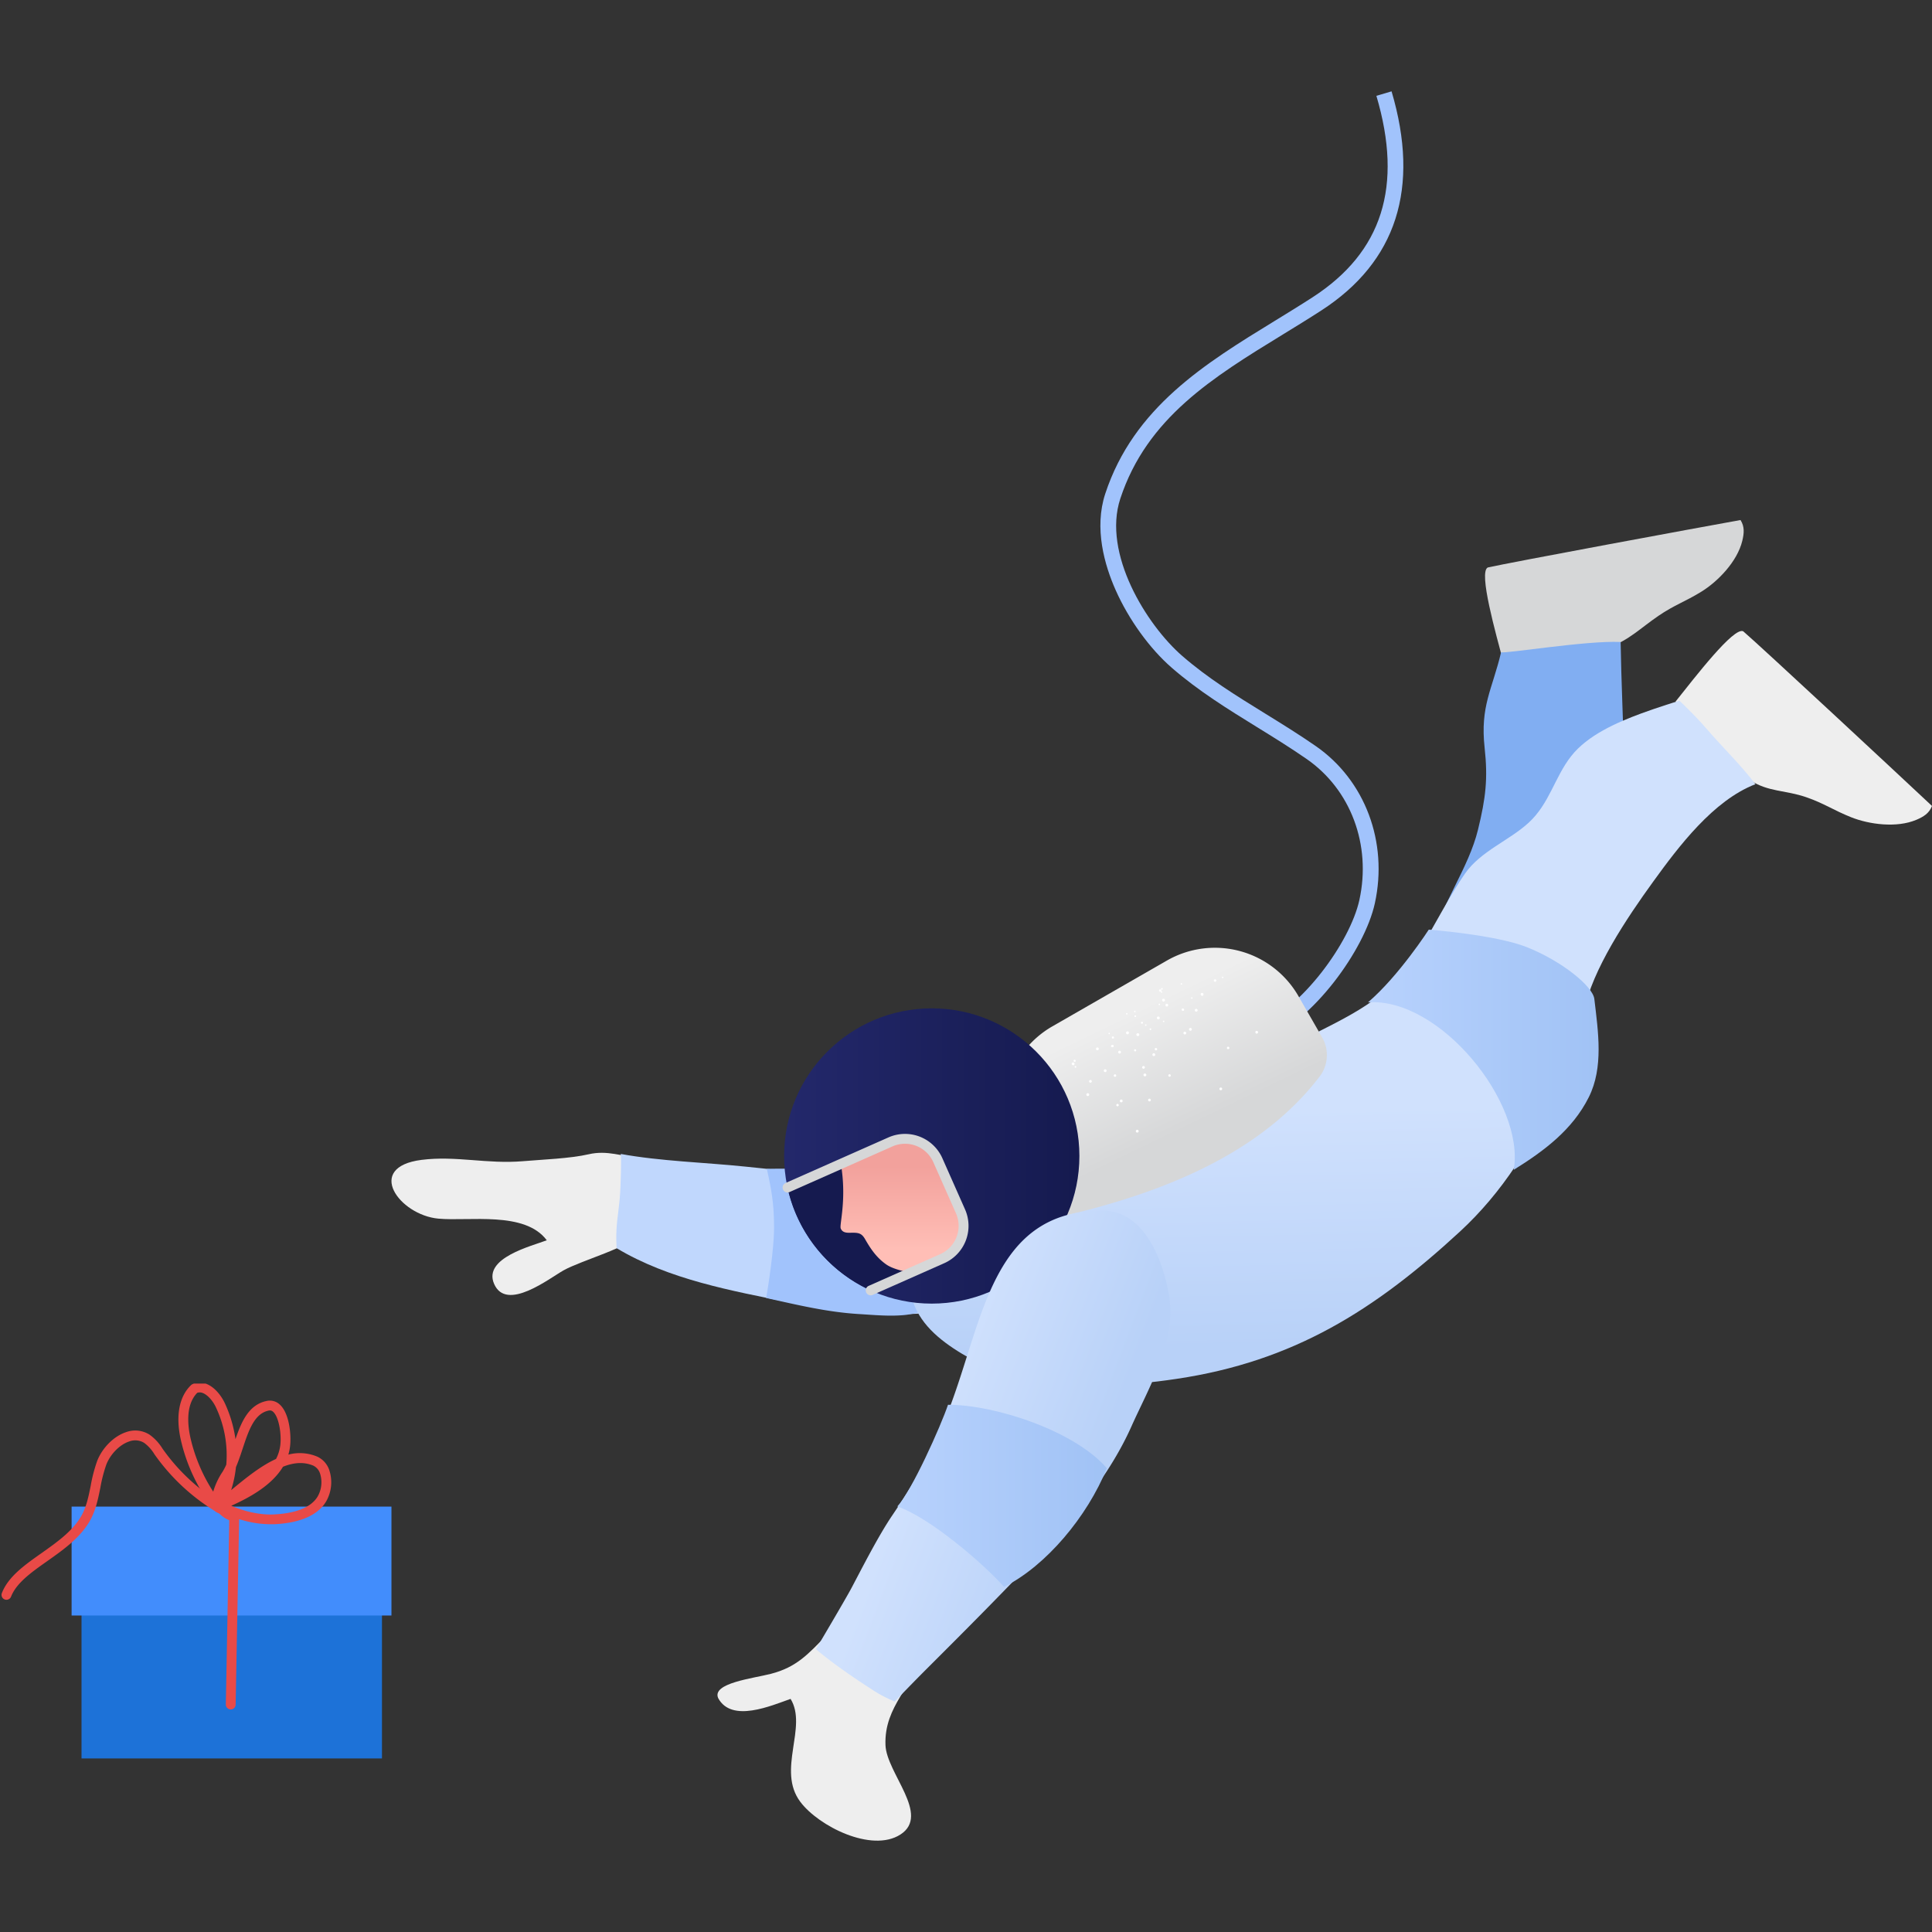 <svg xmlns="http://www.w3.org/2000/svg" xmlns:xlink="http://www.w3.org/1999/xlink" width="768" height="768" viewBox="0 0 768 768"><rect x="0" y="0" width="768" height="768" fill="#333333" stroke="none"/><defs><linearGradient id="a" x1="0.503" y1="0.593" x2="0.512" y2="0.939" gradientUnits="objectBoundingBox"><stop offset="0" stop-color="#d0e1fd"/><stop offset="1" stop-color="#b8d1f8"/></linearGradient><linearGradient id="b" y1="0.5" x2="1" y2="0.5" gradientUnits="objectBoundingBox"><stop offset="0" stop-color="#b8d2fd"/><stop offset="1" stop-color="#a0c2f5"/></linearGradient><linearGradient id="c" x1="0.345" y1="0.267" x2="0.584" y2="0.683" gradientUnits="objectBoundingBox"><stop offset="0" stop-color="#eee"/><stop offset="0.952" stop-color="#d6d7d8"/></linearGradient><linearGradient id="d" y1="0.5" x2="1" y2="0.5" gradientUnits="objectBoundingBox"><stop offset="0" stop-color="#23286b"/><stop offset="1" stop-color="#151a4f"/></linearGradient><linearGradient id="e" x1="0.332" y1="0.399" x2="0.734" y2="0.608" xlink:href="#a"/><linearGradient id="g" x1="0.5" y1="0.823" x2="0.5" y2="0.203" gradientUnits="objectBoundingBox"><stop offset="0" stop-color="#ffbeb6"/><stop offset="1" stop-color="#f2a19c"/></linearGradient><clipPath id="h"><rect width="155" height="149" transform="translate(0 0.402)"/></clipPath><clipPath id="j"><rect width="768" height="768"/></clipPath></defs><g id="i" clip-path="url(#j)"><g transform="translate(-209.392 0)"><g transform="translate(365 36.308)"><path d="M98.405,538.917c-6.837-.508-12.568-3.1-20-1.385-7.351,1.7-18.48,2.1-26.093,2.753-14.316,1.223-26.643-2.262-40.339-.524-22.709,2.882-8.876,21.915,6.668,23.36,12.23,1.136,34.4-3.1,43.1,8.6-6,2.31-25.367,6.989-20.956,17.288,4.878,11.387,22.138-2.288,27.674-5.357,7.285-4.038,26.193-9.09,30-14.394C102.582,563.514,101.562,539.151,98.405,538.917Z" transform="translate(0 -115.002)" fill="#eee"/><path d="M115.076,554.032c-.588,6.382-1.737,11.066-1.213,19.448,20.818,12.5,45.714,16.921,69.086,21.66,25.229,5.116,52.142,6.506,77.581,1.107,13.6-2.887,25.134-11.951,27.975-26.551,2.825-14.519-.3-32.114-16.57-37.069-23.564-7.178-45.806,5.874-68.522,9.287-13.6,2.044-24.874.545-38.462-.864-15.9-1.648-33.8-2.146-49.472-5.028C115.831,536.56,115.544,548.959,115.076,554.032Z" transform="translate(-24.358 -113.621)" fill="#c0d7fd"/><path d="M189.822,543.208c1.968,8.63,2.908,14.436,2.856,23.726-.046,7.939-2.176,22.257-3.134,27.508,12.448,2.757,24.2,5.624,36.95,6.393,5.785.349,11.9.949,17.812.407,6.27-.574,12.455-3.307,18.691-3.513-2.587-2.689-.563-10.432-.355-14.3a48.16,48.16,0,0,0-2.1-15.716,269.356,269.356,0,0,0-11.617-31.787c-18.336,7.474-14.816,4.891-38.494,6.632C210.328,543.317,188.911,542.839,189.822,543.208Z" transform="translate(-40.596 -114.782)" fill="#a1c3fc"/><path d="M649.585,301.028c7.8-9.768,23.167-29.8,26.894-27.917,6.858,5.872,62.876,58.007,75.038,69.437-1.125,2.925-3.372,4.293-6.245,5.509-7.8,3.3-18.734,1.824-25.864-1.016s-10.642-5.473-17.925-7.991c-8.32-2.876-15.081-2.023-22.31-6.778-2.923-1.923-8.357-9.233-10.779-11.743Z" transform="translate(-139.125 -58.467)" fill="#eee"/><path d="M560.661,273.961c-3.193-12.088-10.125-36.366-6.388-38.234,8.8-2.008,84.053-15.917,100.48-18.87,1.678,2.647,1.437,5.266.7,8.3-2,8.234-9.7,16.131-16.23,20.163s-10.737,5.283-17.1,9.631c-7.267,4.966-11.615,9.6-19.741,12.573-3.286,1.2-11.393,2.51-14.852,2.958Z" transform="translate(-118.481 -46.445)" fill="#d6d7d8"/><path d="M208.123,780.358c-7.2,7.413-11.812,12.571-22,15.192-7.061,1.817-23.575,3.668-20.914,9.664,5.373,9.939,21.19,2.933,28.772.289,6.889,11.193-5.568,28.271,3.84,40.883,7.262,9.736,28.409,20.343,39.782,13.061,12.165-7.788-5.5-24.39-5.9-35.609-.568-15.731,11.312-23.107,14.656-37.289C234.371,787.16,217.556,770.649,208.123,780.358Z" transform="translate(-35.322 -166.477)" fill="#eee"/><path d="M599.478,278.525c.225,14.733,1.114,34.6,1.411,47.051.342,14.368-2.423,29.754-3.854,44.176-1.338,13.486-7.48,36.225-10.673,49.513-3.41,14.19,1.025,19.766-5.612,32.319-17.9-3.8-44.6-10.89-63.121-13.194-.246-14.932,2.328-23.668,6.364-39.144,4.57-17.522,15-30.629,18.786-46.1,3.089-12.626,3.981-20.3,2.634-32.561-1.822-16.6,3.017-23.088,6.557-38C553.084,283.355,585.706,277.894,599.478,278.525Z" transform="translate(-110.86 -59.642)" fill="#81aef2"/><g transform="translate(281.819)"><path d="M423.59,377.234l-2.27-5.863c17.255-6.68,36.561-33.048,40.263-49.949,4.788-21.859-3.422-43.832-20.918-55.981-6.47-4.493-13.243-8.672-19.792-12.715-11.454-7.069-23.3-14.38-33.884-23.589-8.772-7.631-17.107-19.171-22.3-30.868-4.386-9.884-8.661-24.557-4.125-38.329,11.31-34.333,39.757-51.767,67.268-68.627,5.011-3.071,10.194-6.247,15.163-9.463,27.7-17.929,35.993-44.119,25.34-80.065L474.367,0c11.392,38.439,1.987,67.754-27.952,87.13-5.033,3.258-10.249,6.454-15.293,9.545-27.766,17.016-53.993,33.089-64.582,65.234-7.18,21.8,10.421,50.172,24.577,62.487,10.2,8.872,21.3,15.725,33.059,22.981,6.621,4.086,13.466,8.312,20.075,12.9,19.594,13.6,28.808,38.134,23.473,62.489C463.672,341.267,443.081,369.687,423.59,377.234Z" transform="translate(-358.628)" fill="#a1c3fc"/></g><path d="M263.161,545.415c2.649,10.067,10.754,16.857,19.984,22.426,7.845,4.734,17.774,7.175,26.614,9.17,20.3,4.581,38.591,3.826,58.778.806,46.321-6.929,78.461-27.09,112.589-58.568,16.688-15.392,29.4-35.2,38.079-56.512,4.737-11.631,8.842-18.826,11.167-30.875,3.2-16.607,17.172-37.36,27.49-51.615,10.165-14.043,23.966-32.382,40.7-38.812-5.937-7.824-13.262-14.832-19.618-22.251-4.464-5.208-10.623-10.956-10.623-10.956s-8.7,2.688-15.181,5.087c-9.662,3.572-21.315,8.638-27.841,16.979-6.6,8.431-8.609,18.836-16.864,26.425-7.8,7.175-19.019,11.233-25.337,20.255-5.753,8.215-12.623,21.555-17.953,30.28-11.1,18.174-24.648,24.68-43.085,33.958-32.454,16.332-63.686,26.668-98.966,32.418-37.485,6.11-59.64,22-59.934,59.332C264.194,532.095,262.9,540.116,263.161,545.415Z" transform="translate(-56.355 -66.015)" fill="url(#a)"/><path d="M518.157,424.057s26.584,2.047,38.872,6.921c14.08,5.584,26.354,15.612,26.947,20.652,1.542,13.108,3.709,27.223-2.2,39.03-6.5,12.991-17.792,21.371-29.824,28.865,4.508-26.738-29.5-68.544-57.937-66.571C506.3,442.439,518.157,424.057,518.157,424.057Z" transform="translate(-105.807 -90.823)" fill="url(#b)"/><path d="M435.29,484.459C412.3,514.487,374.114,530.9,328.8,540.908l-13.858-24.123a38.319,38.319,0,0,1,14.139-52.314l45.516-26.147a38.319,38.319,0,0,1,52.314,14.139l9.433,16.421A14.08,14.08,0,0,1,435.29,484.459Z" transform="translate(-66.36 -92.786)" fill="url(#c)"/><circle cx="58.688" cy="58.688" r="58.688" transform="translate(156.095 364.524)" fill="url(#d)"/><path d="M328.643,566.192c-44.115,0-47.241,43.438-61.239,79.559-6.068,15.659-12.935,27.689-22.422,41.722-5.439,8.046-11.613,20.2-16.136,28.756-2.21,4.182-13.942,24.036-14.132,24.292,6.8,5.809,15.968,11.967,23.061,16.557a55.375,55.375,0,0,0,8.278,4.272s6.884-7.2,13.185-13.481c15.906-15.864,31.5-31.527,46.974-48.023,13.3-14.179,25.985-30.068,33.937-47.885,6.793-15.218,17.654-33.3,15.082-51.118C354.088,592.907,348.036,566.192,328.643,566.192Z" transform="translate(-45.986 -121.264)" fill="url(#e)"/><path d="M276.047,664.409c18.932,0,50.47,10.477,63.149,25.238-7.739,19.128-24.1,38.767-40.863,47.15-8.382-9.43-29.861-27.766-42.435-31.957C261.624,698.7,273.186,672.883,276.047,664.409Z" transform="translate(-54.807 -142.3)" fill="url(#b)"/><path d="M269.124,558.705,260.1,538.354a14.257,14.257,0,0,0-18.81-7.258l-40.93,18.138a58.775,58.775,0,0,0,33.052,40.889l28.449-12.608A14.256,14.256,0,0,0,269.124,558.705Z" transform="translate(-42.913 -113.485)" fill="#151a4f"/><path d="M274.864,558.705l-9.019-20.351a14.257,14.257,0,0,0-18.81-7.258l-19.741,8.749c2.429,14-.623,24.211-.054,25.638.841,2.108,3.093,1.7,4.97,1.72,2.357.026,3.471.384,4.734,2.583,2.339,4.073,4.577,7.305,8.324,9.978,2.464,1.757,6.725,2.762,9.835,3.294l12.5-5.541A14.257,14.257,0,0,0,274.864,558.705Z" transform="translate(-48.654 -113.485)" fill="url(#g)"/><g transform="translate(155.487 414.425)"><path d="M232.882,591.554a1.965,1.965,0,0,1-.8-3.761l28.45-12.608a12.306,12.306,0,0,0,6.258-16.219l-9.019-20.351a12.305,12.305,0,0,0-16.219-6.258L200.626,550.5a1.964,1.964,0,1,1-1.592-3.591l40.93-18.139a16.238,16.238,0,0,1,21.4,8.258l9.019,20.351a16.22,16.22,0,0,1-8.258,21.4l-28.45,12.608A1.933,1.933,0,0,1,232.882,591.554Z" transform="translate(-197.865 -527.375)" fill="#d6d7d8"/></g><path d="M380.72,465.9a.284.284,0,1,0-.344-.208h0a.288.288,0,0,0,.344.208Zm-1.706-6.745a.314.314,0,0,0,.222-.358.29.29,0,0,0-.356-.2.268.268,0,0,0-.217.312.159.159,0,0,0,.009.033.282.282,0,0,0,.342.209ZM403.981,448.4a.29.29,0,0,0,.4-.094h0a.265.265,0,0,0-.075-.368.1.1,0,0,0-.033-.018.281.281,0,0,0-.387.08.29.29,0,0,0,.1.4Zm-38.014,14.477a.279.279,0,0,0,.086-.552.277.277,0,0,0-.318.233.265.265,0,0,0,.2.314A.1.1,0,0,0,365.967,462.872Zm25.663-6.37a.317.317,0,0,0,.414.057.3.3,0,0,0-.358-.472A.319.319,0,0,0,391.631,456.5Zm-4.153-5.586a.285.285,0,0,0,.4.045h0a.277.277,0,0,0,.085-.38l-.014-.02a.3.3,0,0,0-.414-.057A.316.316,0,0,0,387.478,450.916Zm-36.04,39.063a.54.54,0,0,0,.646-.406c0-.005,0-.013,0-.019a.535.535,0,0,0-.406-.637h0a.54.54,0,0,0-.646.406c0,.005,0,.013,0,.019a.535.535,0,0,0,.406.637l0,0ZM354.21,477.1a.55.55,0,0,0,.237-1.075s-.005,0-.01,0a.532.532,0,0,0-.635.405v0a.569.569,0,0,0,.408.669Zm48.7,15.654a.552.552,0,0,0,.757.157.526.526,0,0,0,.185-.719.217.217,0,0,0-.016-.024.553.553,0,0,0-.758-.156.54.54,0,0,0-.167.743Zm-14.293-22.192a.536.536,0,0,0,.741.166.085.085,0,0,0,.014-.011.526.526,0,0,0,.185-.719.218.218,0,0,0-.016-.024.584.584,0,0,0-.772-.171.556.556,0,0,0-.152.76Zm-7.148-11.083a.546.546,0,1,0,.912-.6.54.54,0,0,0-.743-.171h0a.55.55,0,0,0-.181.754c0,.007.009.013.012.018Zm-6.335,37.95a.542.542,0,1,0-.645-.431.557.557,0,0,0,.645.431Zm-2.367-12.985a.542.542,0,1,0-.645-.431.556.556,0,0,0,.645.431Zm-2.354-12.972a.57.57,0,1,0-.03,0A.088.088,0,0,0,370.411,471.468Zm46.926-1.077a.55.55,0,0,0,.76-.148.533.533,0,0,0-.129-.743s0,0,0,0a.525.525,0,0,0-.735.086l-.026.035A.584.584,0,0,0,417.337,470.391Zm-21.675-15.052a.522.522,0,0,0,.73-.112.074.074,0,0,0,.013-.022.542.542,0,0,0-.112-.758l-.021-.016a.547.547,0,1,0-.616.9A.025.025,0,0,0,395.662,455.339Zm-33.3,44.049a.485.485,0,1,0-.522-.446h0a.49.49,0,0,0,.522.446Zm-1-11.734a.493.493,0,1,0-.523-.475c0,.009,0,.02,0,.031a.477.477,0,0,0,.5.447.064.064,0,0,1,.019,0Zm-1.326-11.849a.4.4,0,0,0,.332.112.489.489,0,0,0,.445-.522.5.5,0,0,0-.531-.461h-.005a.493.493,0,0,0-.388.246l-.014.015a.332.332,0,0,0-.041.262.414.414,0,0,0,.2.347Zm45.94.75a.515.515,0,0,0,.7-.064.471.471,0,0,0-.051-.663l-.017-.013a.481.481,0,0,0-.682.044.007.007,0,0,0,0,0A.509.509,0,0,0,405.975,476.557Zm-17.98-15.219a.486.486,0,0,0,.685-.042l.006-.008a.458.458,0,0,0-.031-.647.184.184,0,0,0-.036-.029.486.486,0,0,0-.685.042.029.029,0,0,1-.006.008.5.5,0,0,0,.067.676Zm-8.982-7.589a.49.49,0,0,0,.622-.756.51.51,0,0,0-.689.05.516.516,0,0,0,.067.706Zm3.556,33.62a.494.494,0,0,0,.661.2.479.479,0,0,0,.208-.646.512.512,0,0,0-.66-.226A.506.506,0,0,0,382.568,487.369Zm-5.4-10.477a.468.468,0,0,0,.622.225.154.154,0,0,1,.025-.013.479.479,0,0,0,.208-.646.512.512,0,0,0-.66-.226A.493.493,0,0,0,377.169,476.891Zm-5.411-10.464a.394.394,0,1,0-.008-.009A.021.021,0,0,1,371.758,466.427Zm29.194-16.574a.485.485,0,1,0,.284-.926.493.493,0,0,0-.6.3.482.482,0,0,0,.286.615C400.935,449.847,400.944,449.852,400.952,449.853Zm-27.627,17.412a.285.285,0,1,0,.045-.4h0a.282.282,0,0,0-.045.4Zm-4.361-5.41a.3.3,0,0,0,.414.03.286.286,0,0,0,.045-.4h0a.272.272,0,0,0-.383-.057.138.138,0,0,0-.017.014.3.3,0,0,0-.063.409Zm-9.872,8.867a.309.309,0,0,0,.195-.357.282.282,0,0,0-.343-.2l-.016,0a.274.274,0,0,0-.2.331c0,.009,0,.017.008.025a.29.29,0,0,0,.358.2Zm20.607-16.5a.283.283,0,1,0,.275-.5.264.264,0,0,0-.368.075.133.133,0,0,0-.018.033.28.28,0,0,0,.1.382.032.032,0,0,0,.01.006ZM345.645,484.04a.314.314,0,0,0,.292-.334.021.021,0,0,1,0-.009.322.322,0,0,0-.331-.309l-.026,0a.314.314,0,0,0-.292.334.021.021,0,0,1,0,.009.339.339,0,0,0,.357.307Zm29.549-15.052a.3.3,0,0,0,.43-.009.158.158,0,0,0,.024-.031.325.325,0,0,0-.038-.455.358.358,0,0,0-.47.026.333.333,0,0,0,.054.469Zm-6.016-5.169a.33.33,0,0,0,.468-.052h0a.325.325,0,0,0-.038-.455.333.333,0,1,0-.43.508Zm-9.142,11.988a.386.386,0,0,0,.137-.028.32.32,0,0,0,.145-.431.033.033,0,0,1,0-.01.335.335,0,0,0-.426-.155l-.014.015a.32.32,0,0,0-.145.431.023.023,0,0,1,0,.01.3.3,0,0,0,.3.167Zm19.863-22.8a.325.325,0,0,0,.411-.207s0-.008,0-.01a.318.318,0,0,0-.205-.4.313.313,0,0,0-.408.171c0,.008,0,.013-.009.02a.34.34,0,0,0,.208.427Zm-10.238,56.54a.585.585,0,0,0,.773.226.563.563,0,0,0,.238-.756.579.579,0,0,0-.773-.226.559.559,0,0,0-.238.756ZM363.3,497.519a.56.56,0,1,0,.238-.756.562.562,0,0,0-.238.756ZM356.93,485.5a.578.578,0,0,0,.772.227.559.559,0,1,0-.772-.227Zm36.51-23.759a.573.573,0,0,0,.7-.369.562.562,0,0,0-1.073-.336h0a.57.57,0,0,0,.369.7Zm-12.985-4.012a.568.568,0,0,0,.7-.369.591.591,0,0,0-.383-.719.567.567,0,0,0-.321,1.088Zm-4.068,21.555a.57.57,0,0,0,.8-.076h0a.549.549,0,0,0-.079-.772h0a.557.557,0,1,0-.726.845s0,0,0,0Zm-10.468-8.673a.553.553,0,0,0,.779-.054l.007-.008a.569.569,0,1,0-.8.052Zm6.915,16.726a.568.568,0,0,0,.8-.05.576.576,0,0,0-.039-.787.6.6,0,0,0-.813.036.583.583,0,0,0,.052.8Zm-10.066-9.072a.568.568,0,0,0,.8-.05.558.558,0,0,0-.826-.75h0a.582.582,0,0,0,.026.8ZM350.007,495a.558.558,0,0,0,.739.256s0,0,0,0a.562.562,0,0,0,.279-.742.566.566,0,1,0-1.021.487Zm-5.833-12.247a.558.558,0,1,0,1.016-.464l-.007-.013a.586.586,0,0,0-.758-.268.556.556,0,0,0-.255.74s0,0,0,.005Zm46.944-13.429a.571.571,0,0,0,.718-.354.555.555,0,0,0-.342-.706.544.544,0,0,0-.71.3.075.075,0,0,0-.008.024.56.56,0,0,0,.325.726A.04.04,0,0,0,391.117,469.319Zm-12.762-4.536a.571.571,0,0,0,.718-.354.555.555,0,0,0-.342-.706.544.544,0,0,0-.71.3.076.076,0,0,0-.008.024.561.561,0,0,0,.325.726Zm-9.24,12.72a.423.423,0,0,0,.431-.728.409.409,0,0,0-.56.123.3.3,0,0,0-.021.038A.423.423,0,0,0,369.115,477.5Zm-8.83-5.1a.426.426,0,1,0,.417-.742.419.419,0,0,0-.573.148.079.079,0,0,1-.008.013.437.437,0,0,0,.164.581Zm-9.1,17.247a.426.426,0,0,0,.591.072.443.443,0,0,0,.071-.593.42.42,0,0,0-.589-.076l0,0a.41.41,0,0,0-.091.569Zm-6.236-8.11a.449.449,0,0,0,.607.086.42.42,0,0,0,.075-.589s0,0,0,0a.407.407,0,0,0-.567-.1l-.012.01a.423.423,0,0,0-.1.587l0,0Z" transform="translate(-73.701 -95.922)" fill="#fff"/></g><g transform="translate(210 549.598)"><g clip-path="url(#h)"><rect width="119.437" height="99.232" transform="translate(31.794 50.17)" fill="#1d72d8"/><rect width="127.312" height="43.288" transform="translate(27.857 49.296)" fill="#428dfc"/><g transform="translate(70.315 0)"><path d="M106.447,129.93h-.038a1.954,1.954,0,0,1-1.917-1.989l1.372-73.227a11.315,11.315,0,0,1-4.243-2.97,1.951,1.951,0,0,1-1.416-.73A70.347,70.347,0,0,1,86.672,23.067c-2.228-9.652-.8-17.492,4.017-22.073A1.929,1.929,0,0,1,91.22.635,6.947,6.947,0,0,1,96.656.476c3.484,1.295,6.174,4.933,7.529,7.907a50.588,50.588,0,0,1,4.14,14.094c2.41-7.045,5.335-13.718,12.419-15.175a5.754,5.754,0,0,1,5.156,1.4c3.786,3.373,4.578,11.622,4.189,16.029a19.918,19.918,0,0,1-.738,3.9,17.851,17.851,0,0,1,11.429.78,9.047,9.047,0,0,1,4.917,5.642,15.333,15.333,0,0,1-1.219,12c-3.154,5.521-10.221,8.714-20.434,9.234a41.065,41.065,0,0,1-14.264-2.014l-1.383,73.73A1.949,1.949,0,0,1,106.447,129.93Zm.206-80.958c5.568,2.421,12.083,3.758,17.165,3.427,6.177-.313,14.156-1.829,17.267-7.271A11.418,11.418,0,0,0,142,36.315a5.255,5.255,0,0,0-2.732-3.3c-3.885-1.635-7.956-1.187-12.05.441C122.948,40.534,114.694,45.365,106.653,48.973ZM93.134,4.069C88.324,8.96,89.4,17.491,90.482,22.192a66.43,66.43,0,0,0,9,21.16,28.49,28.49,0,0,1,3.706-7.883l.168-.281a25.035,25.035,0,0,0,1.319-2.566A44.657,44.657,0,0,0,100.63,10c-1.275-2.8-3.42-5.152-5.335-5.865A3.081,3.081,0,0,0,93.134,4.069ZM108.519,33.6a45.868,45.868,0,0,1-1.913,9.15c5.616-4.628,11.636-9.581,17.848-12.392A16.056,16.056,0,0,0,126.2,24.39c.394-4.467-.7-10.812-2.9-12.77a1.86,1.86,0,0,0-1.767-.492c-5.734,1.18-7.982,7.967-10.36,15.154C110.357,28.746,109.523,31.264,108.519,33.6Z" transform="translate(-85.646 0)" fill="#e94a47"/></g><g transform="translate(0 19.069)"><path d="M1.955,90.5a1.955,1.955,0,0,1-1.82-2.665C2.7,81.27,9.116,76.74,15.905,71.945c5.99-4.23,12.183-8.6,15.65-14.486,2.149-3.648,3-7.862,3.9-12.323a61.2,61.2,0,0,1,2.516-9.687c2.005-5.287,6.616-9.935,11.472-11.565a10.657,10.657,0,0,1,9.328.933,18.847,18.847,0,0,1,5.164,5.523l.382.539A77.459,77.459,0,0,0,87.962,52.562a1.953,1.953,0,1,1-1.982,3.365A81.374,81.374,0,0,1,61.131,33.142l-.389-.551A15.679,15.679,0,0,0,56.7,28.125a6.775,6.775,0,0,0-6.008-.539c-3.747,1.259-7.473,5.061-9.062,9.247a57.486,57.486,0,0,0-2.339,9.074c-.924,4.582-1.88,9.32-4.363,13.533-3.891,6.6-10.433,11.227-16.76,15.694-6.3,4.447-12.245,8.649-14.386,14.127A1.96,1.96,0,0,1,1.955,90.5Z" transform="translate(0 -23.229)" fill="#e94a47"/></g></g></g></g></g></svg>